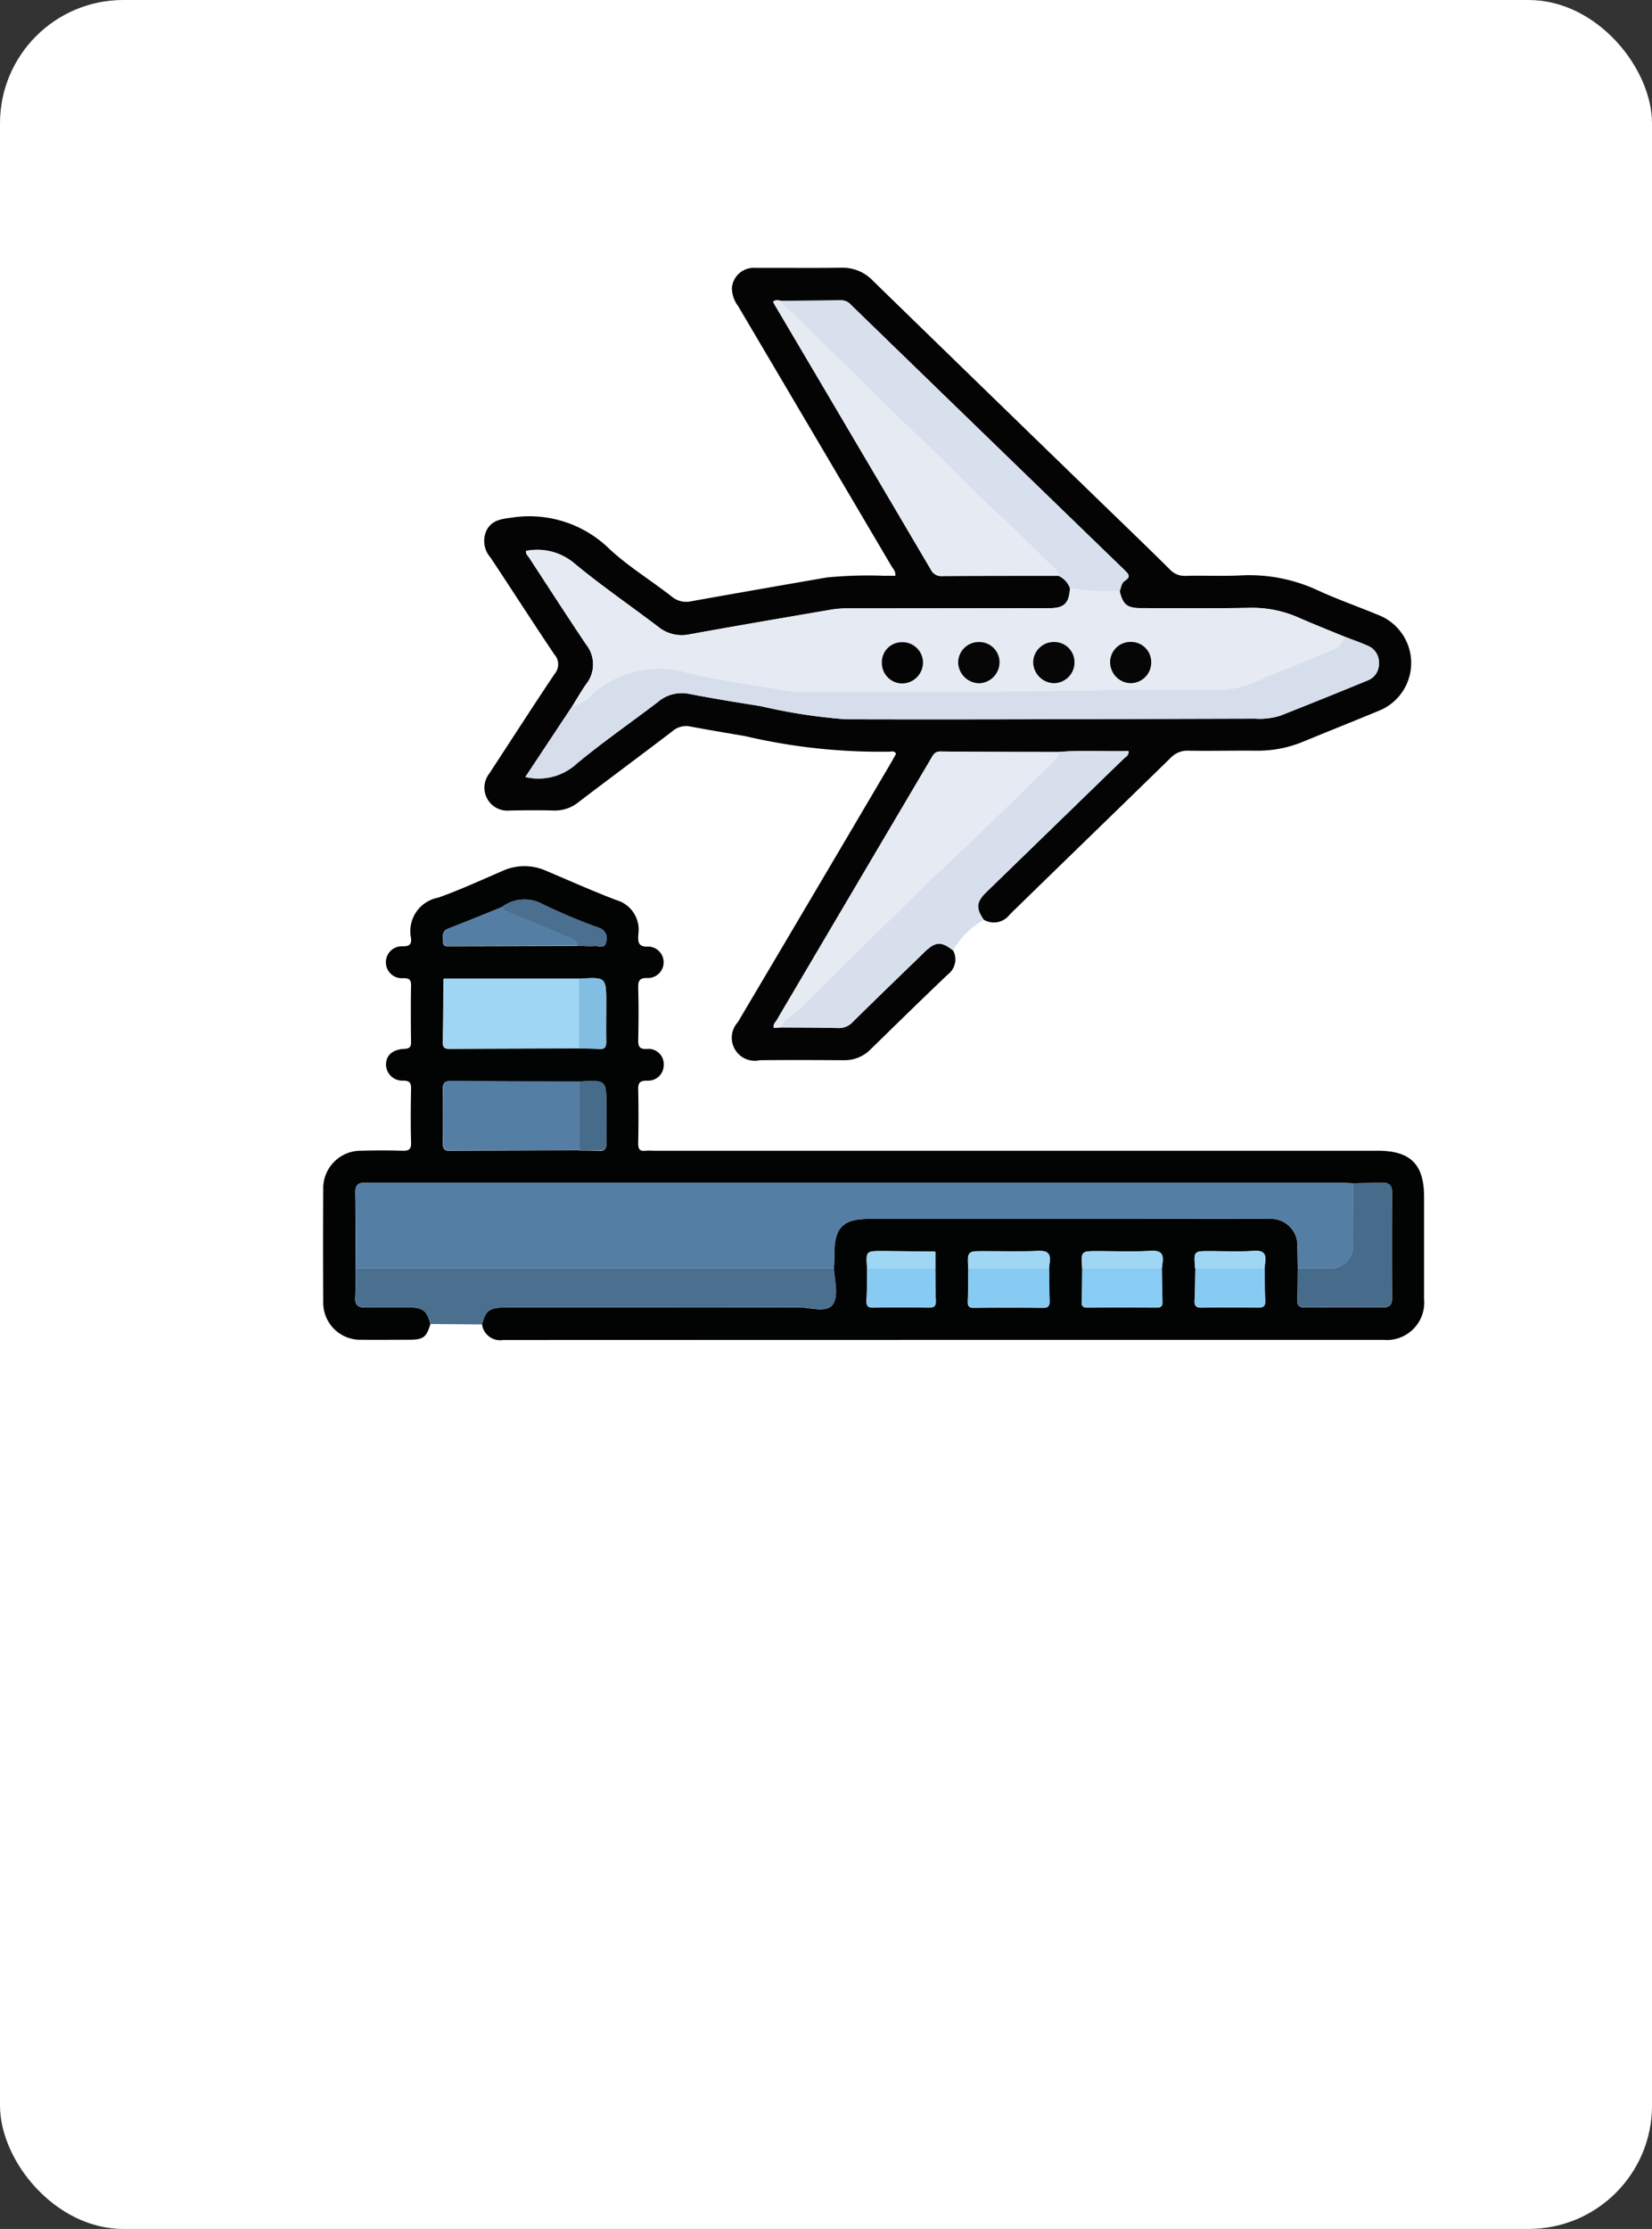 <svg xmlns="http://www.w3.org/2000/svg" width="67" height="90.367" viewBox="0 0 67 90.367">
  <rect x="0" y="0" width="67" height="90.367" fill="#333333" stroke="none"/>
  <g id="Grupo_87556" data-name="Grupo 87556" transform="translate(-1058 -1808.725)">
    <g id="Grupo_81330" data-name="Grupo 81330" transform="translate(1058 1808.725)">
      <rect id="Rectángulo_34185" data-name="Rectángulo 34185" width="67" height="90.367" rx="5" fill="#fff"/>
    </g>
    <g id="Grupo_86769" data-name="Grupo 86769" transform="translate(1071.103 1819.587)">
      <path id="Trazado_131204" data-name="Trazado 131204" d="M336.039,59.965c-.167.549-.287.637-.89.638-.64,0-1.279.008-1.918,0a1.5,1.5,0,0,1-1.539-1.545q-.015-2.266,0-4.534a1.524,1.524,0,0,1,1.554-1.585c.552-.017,1.105-.015,1.657,0,.255.008.36-.046.351-.331-.021-.726-.015-1.453,0-2.179,0-.234-.048-.323-.306-.332a.661.661,0,0,1-.711-.662c.008-.366.268-.6.738-.625.2-.01.281-.059.278-.273-.01-.77-.014-1.54,0-2.31,0-.247-.1-.277-.308-.284a.648.648,0,1,1-.019-1.291c.282,0,.357-.1.322-.353a1.381,1.381,0,0,1,1.1-1.618c.886-.313,1.743-.71,2.607-1.082a2.147,2.147,0,0,1,1.772-.01c.945.4,1.886.82,2.846,1.187a1.246,1.246,0,0,1,.9,1.365c-.019.3-.041.553.422.522a.638.638,0,0,1-.039,1.275c-.356-.016-.4.127-.39.427.02.7.015,1.4,0,2.093,0,.249.041.359.329.358a.619.619,0,0,1,.706.644.631.631,0,0,1-.682.638c-.3,0-.361.1-.354.374.017.726.014,1.453,0,2.179,0,.233.069.316.3.288a2.355,2.355,0,0,1,.3,0h29.387c1.333,0,1.886.549,1.886,1.869,0,1.38,0,2.76,0,4.141a1.517,1.517,0,0,1-1.648,1.658q-17.854,0-35.708.006a.738.738,0,0,1-.848-.625c.131-.56.3-.691.918-.691,3.974,0,7.949,0,11.923-.006.471,0,1.118.223,1.368-.1.268-.347.09-.973.057-1.478.008-.217.021-.434.023-.651,0-1,.362-1.356,1.367-1.357h9.891c2.12,0,4.241,0,6.361,0A1.07,1.07,0,0,1,371.2,56.84c.008.29.011.581.016.87-.006.42,0,.841-.02,1.26-.011.243.068.329.319.326q1.565-.017,3.132,0c.275,0,.393-.094.391-.379q-.011-2.154,0-4.307c0-.262-.115-.375-.363-.371-.406.006-.811.014-1.217.021-.174-.007-.348-.019-.522-.019H333.653c-.087,0-.175,0-.262,0-.268-.016-.4.087-.4.377.013,1.032.012,2.063.017,3.094,0,.389,0,.779-.018,1.167-.02.332.128.425.436.417.606-.016,1.212-.01,1.818,0,.5.006.676.165.79.671m20.421-2.936c-.694-.008-1.388-.018-2.082-.022-.678,0-.678,0-.624.708-.007.433,0,.866-.026,1.3-.013.239.081.289.3.286q1.106-.018,2.212,0c.216,0,.313-.047.3-.286-.022-.432-.016-.866-.021-1.3,0-.2,0-.408,0-.612.016-.055,0-.082-.061-.072m10.607.684c-.01.433-.009.867-.032,1.3-.013.241.092.289.306.286q1.129-.014,2.258,0c.217,0,.312-.043.3-.284-.023-.433-.016-.868-.021-1.3,0-.072.006-.145.017-.215.058-.371-.049-.533-.471-.5-.589.042-1.184.01-1.777.01-.644,0-.644,0-.592.665a.182.182,0,0,0,.012.041m-4.587,0c-.007.447-.005.894-.023,1.34-.008.2.069.244.251.243q1.386-.01,2.772,0c.182,0,.261-.048.253-.242-.018-.447-.019-.893-.027-1.34.008-.071.014-.143.024-.213.056-.366-.044-.531-.469-.506-.719.041-1.441.011-2.162.011-.672,0-.672,0-.621.707m-20.5-13.088c.246,0,.493.027.737.008.16-.013.406.13.456-.17a.445.445,0,0,0-.308-.572,23.377,23.377,0,0,1-2.276-.957,1.516,1.516,0,0,0-1.659.133c-.723.29-1.442.587-2.169.867-.272.1-.192.318-.2.509-.011.231.162.2.3.2l5.118-.013m19.156,13.088c.006-.072.007-.145.019-.216.066-.389-.075-.521-.484-.5-.724.036-1.451.01-2.177.01-.676,0-.676,0-.632.707-.006.435,0,.87-.021,1.305-.008.2.041.282.261.28q1.394-.016,2.789,0c.215,0,.274-.078.266-.28-.017-.435-.016-.87-.022-1.305m-19.067-4.8c.273.006.548,0,.821.019.232.014.3-.09.295-.307-.01-.491,0-.981,0-1.472,0-1.093,0-1.093-1.113-1.027-1.739-.006-3.479-.008-5.218-.021-.232,0-.3.084-.3.305q.014,1.109,0,2.218c0,.22.063.306.295.3,1.739-.012,3.48-.014,5.219-.02m-5.407-6.952c-.057-.014-.093,0-.085.066-.007.841-.009,1.681-.026,2.521,0,.226.1.257.292.255,1.741-.01,3.481-.013,5.222-.019.274.008.549,0,.823.025.239.018.3-.09.291-.306-.011-.506,0-1.013,0-1.52,0-1.093,0-1.093-1.11-1.021Z" transform="translate(-331.685 -17.148)" fill="#020303"/>
      <path id="Trazado_131205" data-name="Trazado 131205" d="M360.165,33.935a.761.761,0,0,1-.211.973c-1.051,1-2.091,2.019-3.13,3.034a1.484,1.484,0,0,1-1.095.445c-1.133-.008-2.267-.011-3.4,0a.934.934,0,0,1-.893-1.543q3.081-5.2,6.149-10.409c.094-.159.183-.321.267-.47-.067-.13-.168-.094-.243-.088a23.9,23.9,0,0,1-5.871-.629c-.744-.126-1.488-.251-2.229-.39a.837.837,0,0,0-.717.183c-1.269.969-2.553,1.919-3.823,2.887a1.511,1.511,0,0,1-1,.336c-.6-.017-1.192-.01-1.787,0a.93.93,0,0,1-.826-1.5c.882-1.347,1.75-2.7,2.649-4.039a.6.6,0,0,0-.014-.794c-.875-1.3-1.719-2.619-2.587-3.924a1.016,1.016,0,0,1-.161-1.1c.213-.417.6-.463,1.024-.518a4.642,4.642,0,0,1,3.971,1.28c.773.716,1.692,1.273,2.526,1.928a.917.917,0,0,0,.8.179q2.743-.488,5.487-.962a17.315,17.315,0,0,1,2.348-.066c.14-.006.28,0,.422,0,.024-.183-.084-.273-.147-.38q-3.113-5.282-6.232-10.563a1.215,1.215,0,0,1-.246-.728.885.885,0,0,1,.957-.812c1.162-.006,2.325.01,3.488-.008a1.7,1.7,0,0,1,1.279.534q4.574,4.455,9.162,8.9c.959.931,1.925,1.855,2.875,2.8a.812.812,0,0,0,.649.258c.741-.018,1.483.019,2.223-.017a6.584,6.584,0,0,1,3.127.605c.788.363,1.612.65,2.414.983a2.088,2.088,0,0,1,.02,3.917c-1,.416-2.013.816-3.016,1.231a4.816,4.816,0,0,1-1.909.371c-.915-.008-1.831.014-2.746,0a.934.934,0,0,0-.73.289c-2.172,2.123-4.357,4.231-6.528,6.354a.805.805,0,0,1-1.048.212c-.331-.475-.311-.721.111-1.131q2.778-2.7,5.558-5.395c.081-.079.219-.134.2-.315-.953.025-1.893-.043-2.833.037-1.6,0-3.2,0-4.794-.021-.253,0-.313.168-.405.324q-3.12,5.281-6.236,10.566c-.053.09-.155.166-.121.315l.3-.018c.768.006,1.537,0,2.305.024a.763.763,0,0,0,.605-.255c.961-.948,1.933-1.884,2.9-2.823.447-.433.685-.446,1.159-.066M353.193,7.6c-.109-.014-.221-.054-.329.032.02.041.035.081.057.117q3.172,5.371,6.339,10.745a.47.47,0,0,0,.48.263c1.568-.01,3.137-.007,4.7-.008a.862.862,0,0,1,.466.509c-.032.6-.231.8-.832.8q-4.116.006-8.231.009a3.693,3.693,0,0,0-.6.047c-1.929.331-3.857.658-5.782,1.008a1.506,1.506,0,0,1-1.257-.312c-1.144-.868-2.332-1.681-3.435-2.6a2.331,2.331,0,0,0-1.921-.474c-.019.126.072.191.125.271.769,1.177,1.532,2.358,2.314,3.526a1.291,1.291,0,0,1-.006,1.609c-.208.3-.387.612-.578.918l-1.886,2.845a2.288,2.288,0,0,0,2.085-.543c1.059-.881,2.2-1.666,3.292-2.5a1.483,1.483,0,0,1,1.254-.329c.968.186,1.942.344,2.917.5a22.717,22.717,0,0,0,3.436.531c5.535.016,11.07-.012,16.605-.024a2.8,2.8,0,0,0,1.033-.122q1.778-.7,3.544-1.43a.708.708,0,0,0,.451-.686.729.729,0,0,0-.465-.723c-.3-.133-.618-.243-.927-.363-.627-.26-1.258-.509-1.879-.781a4.631,4.631,0,0,0-1.979-.388c-1.463.026-2.925.012-4.388.011-.569,0-.741-.14-.873-.687.052-.149.064-.33.206-.42.233-.148.174-.251.006-.414q-5.553-5.375-11.1-10.76a.539.539,0,0,0-.41-.2c-.812.016-1.624.017-2.437.023" transform="translate(-334.614 -6.265)" fill="#040404"/>
      <path id="Trazado_131206" data-name="Trazado 131206" d="M336.625,67.283c-.114-.506-.293-.665-.79-.671-.606-.008-1.212-.014-1.817,0-.309.008-.456-.085-.437-.416.023-.389.014-.779.018-1.168h19.393c.032.5.212,1.131-.057,1.477-.25.322-.9.1-1.367.1-3.975.01-7.95,0-11.924.006-.616,0-.786.132-.918.691l-2.1-.019" transform="translate(-332.272 -24.467)" fill="#4a6f8f"/>
      <path id="Trazado_131207" data-name="Trazado 131207" d="M369.854,34.678c.94-.08,1.881-.011,2.833-.037.019.182-.119.236-.2.315q-2.777,2.7-5.559,5.4c-.422.41-.442.656-.11,1.131a3.3,3.3,0,0,0-1.245,1.241c-.474-.38-.712-.367-1.158.066-.969.939-1.942,1.875-2.9,2.823a.76.76,0,0,1-.6.255c-.768-.021-1.537-.018-2.306-.024.072-.379.448-.471.677-.7,1.746-1.738,3.507-3.461,5.264-5.188.041-.041.082-.082.125-.121,1.707-1.588,3.373-3.219,5.03-4.859a.4.4,0,0,0,.155-.3" transform="translate(-340.023 -15.053)" fill="#d7dfed"/>
      <path id="Trazado_131208" data-name="Trazado 131208" d="M352.992,63.47l-19.393,0c0-1.032,0-2.063-.017-3.094,0-.291.128-.393.4-.378.087.006.175,0,.262,0h39.283c.174,0,.348.012.522.019,0,.827.009,1.655.006,2.481a.921.921,0,0,1-.985.973c-.42,0-.841,0-1.262,0-.006-.29-.009-.58-.016-.87a1.07,1.07,0,0,0-1.153-1.135c-2.12-.006-4.241,0-6.362,0h-9.891c-1,0-1.362.357-1.367,1.356,0,.217-.015.434-.022.652" transform="translate(-332.273 -22.909)" fill="#557ea5"/>
      <path id="Trazado_131209" data-name="Trazado 131209" d="M344.246,50.833c-1.741.006-3.481.009-5.222.019-.188,0-.3-.029-.292-.255.017-.841.019-1.681.026-2.521l.084-.066h5.4q0,1.411,0,2.822" transform="translate(-333.868 -19.195)" fill="#9ed6f4"/>
      <path id="Trazado_131210" data-name="Trazado 131210" d="M344.251,56.821c-1.739.006-3.479.007-5.219.02-.232,0-.3-.085-.295-.305q.015-1.109,0-2.218c0-.222.065-.307.3-.305,1.739.012,3.479.014,5.218.021q0,1.394,0,2.787" transform="translate(-333.87 -21.055)" fill="#557ea5"/>
      <path id="Trazado_131211" data-name="Trazado 131211" d="M388.947,63.471c.421,0,.841.007,1.262,0a.92.92,0,0,0,.984-.973c0-.827,0-1.654-.006-2.481.406-.007.811-.016,1.217-.021.249,0,.364.11.363.371q-.009,2.154,0,4.307c0,.285-.115.381-.391.379-1.044-.009-2.089-.01-3.132,0-.251,0-.33-.084-.319-.327.019-.42.014-.84.02-1.26" transform="translate(-349.416 -22.909)" fill="#476b8a"/>
      <path id="Trazado_131212" data-name="Trazado 131212" d="M372.871,65.033c.006.435.005.87.022,1.305.008.2-.052.282-.266.28q-1.395-.013-2.789,0c-.22,0-.268-.081-.261-.28.017-.435.015-.87.021-1.305h3.273" transform="translate(-343.422 -24.469)" fill="#87caf2"/>
      <path id="Trazado_131213" data-name="Trazado 131213" d="M344.164,45.372l-5.119.013c-.139,0-.311.036-.3-.2.009-.191-.071-.4.2-.508.726-.28,1.446-.577,2.168-.868.05.05.09.122.15.148.8.336,1.6.659,2.392,1,.2.086.471.108.508.407" transform="translate(-333.871 -17.896)" fill="#557ea5"/>
      <path id="Trazado_131214" data-name="Trazado 131214" d="M379.517,65.035c.008.447.009.893.026,1.34.008.195-.071.244-.253.242q-1.386-.009-2.772,0c-.183,0-.259-.048-.251-.243.017-.446.016-.893.022-1.34h3.228" transform="translate(-345.495 -24.469)" fill="#88ccf4"/>
      <path id="Trazado_131215" data-name="Trazado 131215" d="M385.74,65.033c.005.434,0,.868.021,1.3.013.24-.082.287-.3.284-.752-.012-1.505-.01-2.258,0-.215,0-.32-.045-.306-.286.024-.432.023-.866.032-1.3h2.811" transform="translate(-347.548 -24.469)" fill="#87caf2"/>
      <path id="Trazado_131216" data-name="Trazado 131216" d="M366.41,65.033c.005.433,0,.867.022,1.3.012.24-.086.289-.3.286q-1.1-.016-2.211,0c-.219,0-.312-.047-.3-.286.023-.432.019-.866.026-1.3h2.764" transform="translate(-341.577 -24.469)" fill="#87caf2"/>
      <path id="Trazado_131217" data-name="Trazado 131217" d="M345.229,45.228c-.037-.3-.311-.321-.508-.407-.793-.344-1.6-.667-2.392-1-.06-.026-.1-.1-.15-.148a1.517,1.517,0,0,1,1.659-.133,23.383,23.383,0,0,0,2.276.958.445.445,0,0,1,.308.572c-.05.3-.3.156-.456.169-.244.019-.491,0-.737-.008" transform="translate(-334.936 -17.752)" fill="#4a6f8f"/>
      <path id="Trazado_131218" data-name="Trazado 131218" d="M346.72,50.821q0-1.411,0-2.822c1.109-.072,1.109-.072,1.109,1.021,0,.507-.008,1.013,0,1.52,0,.217-.052.324-.291.306-.273-.021-.548-.017-.823-.024" transform="translate(-336.343 -19.184)" fill="#82bee1"/>
      <path id="Trazado_131219" data-name="Trazado 131219" d="M346.725,56.82q0-1.394,0-2.787c1.113-.066,1.113-.066,1.113,1.027,0,.49-.007.981,0,1.471,0,.217-.063.322-.295.308-.273-.017-.547-.013-.821-.019" transform="translate(-336.344 -21.054)" fill="#476b8a"/>
      <path id="Trazado_131220" data-name="Trazado 131220" d="M372.873,64.711H369.6c-.044-.707-.044-.707.632-.707.726,0,1.454.026,2.178-.01.408-.021.55.112.483.5-.012.071-.013.144-.019.216" transform="translate(-343.425 -24.146)" fill="#9ed6f4"/>
      <path id="Trazado_131221" data-name="Trazado 131221" d="M379.518,64.711H376.29c-.05-.707-.05-.707.621-.707.721,0,1.444.03,2.163-.011.425-.024.525.14.469.506-.011.07-.017.142-.024.213" transform="translate(-345.496 -24.145)" fill="#9ed6f4"/>
      <path id="Trazado_131222" data-name="Trazado 131222" d="M385.74,64.709h-2.811a.193.193,0,0,1-.012-.041c-.051-.665-.051-.665.592-.665.592,0,1.187.032,1.777-.011.422-.03.529.132.471.5-.011.071-.011.144-.017.215" transform="translate(-347.549 -24.145)" fill="#9ed6f4"/>
      <path id="Trazado_131223" data-name="Trazado 131223" d="M366.413,64.716h-2.764c-.055-.708-.055-.711.624-.708s1.387.014,2.081.022l.061.072c0,.2,0,.408,0,.612" transform="translate(-341.579 -24.151)" fill="#9ed6f4"/>
      <path id="Trazado_131224" data-name="Trazado 131224" d="M338.854,48.007l-.085.066c-.008-.069.028-.08.085-.066" transform="translate(-333.879 -19.193)" fill="#82bee1"/>
      <path id="Trazado_131225" data-name="Trazado 131225" d="M367.638,64.113l-.061-.072c.06-.009.077.018.061.072" transform="translate(-342.803 -24.16)" fill="#87caf2"/>
      <path id="Trazado_131226" data-name="Trazado 131226" d="M345.468,29.2c.192-.306.371-.623.579-.918a1.291,1.291,0,0,0,0-1.609c-.783-1.168-1.545-2.349-2.314-3.526-.052-.08-.144-.146-.124-.271a2.329,2.329,0,0,1,1.92.474c1.1.916,2.291,1.73,3.435,2.6a1.505,1.505,0,0,0,1.258.312c1.924-.35,3.854-.678,5.782-1.008a3.687,3.687,0,0,1,.6-.047q4.116-.007,8.23-.009c.6,0,.8-.2.833-.8a8.779,8.779,0,0,0,2.013.108c.132.547.3.687.873.687,1.463,0,2.925.015,4.387-.01a4.621,4.621,0,0,1,1.98.387c.621.273,1.252.522,1.879.781a.94.94,0,0,1-.6.585c-.869.361-1.742.712-2.615,1.062a4.467,4.467,0,0,1-1.692.513c-3.716-.043-7.43.069-11.146.088-1.975.01-3.951,0-5.927,0a2.087,2.087,0,0,1-.348-.006c-1.435-.246-2.884-.436-4.3-.764a4.078,4.078,0,0,0-3.855.819,1.766,1.766,0,0,1-.859.552m17.347-1.821a.824.824,0,0,0-.849-.808.837.837,0,0,0-.832.83.868.868,0,0,0,.875.842.857.857,0,0,0,.806-.863m3.039.028a.815.815,0,0,0-.815-.837.836.836,0,0,0-.86.8.864.864,0,0,0,.845.87.844.844,0,0,0,.83-.834m2.3-.841a.823.823,0,0,0-.853.8.85.85,0,0,0,.836.873.839.839,0,0,0,.83-.833.819.819,0,0,0-.812-.84m-10.112.853a.83.83,0,0,0,.83.828.852.852,0,0,0,.838-.872.83.83,0,0,0-.86-.8.809.809,0,0,0-.808.841" transform="translate(-335.379 -11.4)" fill="#e6eaf3"/>
      <path id="Trazado_131227" data-name="Trazado 131227" d="M345.454,30.769a1.76,1.76,0,0,0,.859-.552,4.078,4.078,0,0,1,3.855-.819c1.416.329,2.865.518,4.3.764a2.163,2.163,0,0,0,.348.006c1.975,0,3.952.008,5.927,0,3.716-.019,7.43-.13,11.146-.088a4.474,4.474,0,0,0,1.692-.513c.873-.35,1.746-.7,2.615-1.062a.94.94,0,0,0,.6-.585c.31.12.623.231.927.363a.729.729,0,0,1,.465.723.708.708,0,0,1-.451.687q-1.767.726-3.544,1.429a2.786,2.786,0,0,1-1.033.122c-5.535.012-11.07.041-16.605.025a22.832,22.832,0,0,1-3.436-.531c-.975-.153-1.948-.311-2.917-.5a1.486,1.486,0,0,0-1.253.329c-1.095.838-2.234,1.623-3.292,2.5a2.29,2.29,0,0,1-2.086.543l1.886-2.845" transform="translate(-335.366 -12.972)" fill="#d6deec"/>
      <path id="Trazado_131228" data-name="Trazado 131228" d="M372.333,19.953a8.743,8.743,0,0,1-2.013-.108.859.859,0,0,0-.466-.508c0-.185-.147-.277-.26-.385-.682-.65-1.331-1.333-2.031-1.968-1.1-.993-2.109-2.076-3.184-3.094-1.782-1.686-3.508-3.432-5.259-5.151a2,2,0,0,0-.269-.218c-.122-.085-.237-.17-.248-.335.812-.006,1.625-.007,2.437-.023a.539.539,0,0,1,.41.2q5.544,5.382,11.1,10.759c.168.163.228.266-.006.415-.141.09-.154.271-.206.42" transform="translate(-340.023 -6.853)" fill="#d8e0ee"/>
      <path id="Trazado_131229" data-name="Trazado 131229" d="M358.456,8.187a.444.444,0,0,0,.248.335,2,2,0,0,1,.269.219c1.75,1.719,3.477,3.464,5.258,5.15,1.076,1.018,2.089,2.1,3.185,3.094.7.634,1.349,1.318,2.031,1.968.113.107.257.2.26.384-1.568,0-3.136,0-4.7.008a.47.47,0,0,1-.48-.263q-3.16-5.378-6.339-10.745c-.021-.037-.037-.076-.057-.117.108-.086.219-.046.329-.032" transform="translate(-339.876 -6.854)" fill="#e6eaf3"/>
      <path id="Trazado_131230" data-name="Trazado 131230" d="M369.715,34.687a.4.4,0,0,1-.155.3c-1.657,1.641-3.324,3.271-5.03,4.859-.043.039-.084.081-.125.121-1.757,1.727-3.519,3.45-5.264,5.188-.229.228-.605.32-.677.7l-.3.018c-.035-.148.067-.224.12-.315q3.115-5.285,6.236-10.566c.093-.156.153-.326.405-.324,1.6.017,3.2.016,4.794.021" transform="translate(-339.884 -15.062)" fill="#e6eaf3"/>
      <path id="Trazado_131231" data-name="Trazado 131231" d="M370.679,29.048a.858.858,0,0,1-.806.864A.867.867,0,0,1,369,29.07a.835.835,0,0,1,.831-.83.824.824,0,0,1,.849.808" transform="translate(-343.244 -13.072)" fill="#060606"/>
      <path id="Trazado_131232" data-name="Trazado 131232" d="M375.084,29.074a.844.844,0,0,1-.83.834.864.864,0,0,1-.846-.87.837.837,0,0,1,.86-.8.816.816,0,0,1,.815.837" transform="translate(-344.609 -13.071)" fill="#060606"/>
      <path id="Trazado_131233" data-name="Trazado 131233" d="M378.785,28.232a.819.819,0,0,1,.812.84.839.839,0,0,1-.83.833.85.85,0,0,1-.836-.873.823.823,0,0,1,.853-.8" transform="translate(-346.01 -13.069)" fill="#060606"/>
      <path id="Trazado_131234" data-name="Trazado 131234" d="M364.518,29.091a.809.809,0,0,1,.808-.841.83.83,0,0,1,.86.8.852.852,0,0,1-.838.872.829.829,0,0,1-.83-.828" transform="translate(-341.856 -13.075)" fill="#040404"/>
    </g>
  </g>
</svg>
